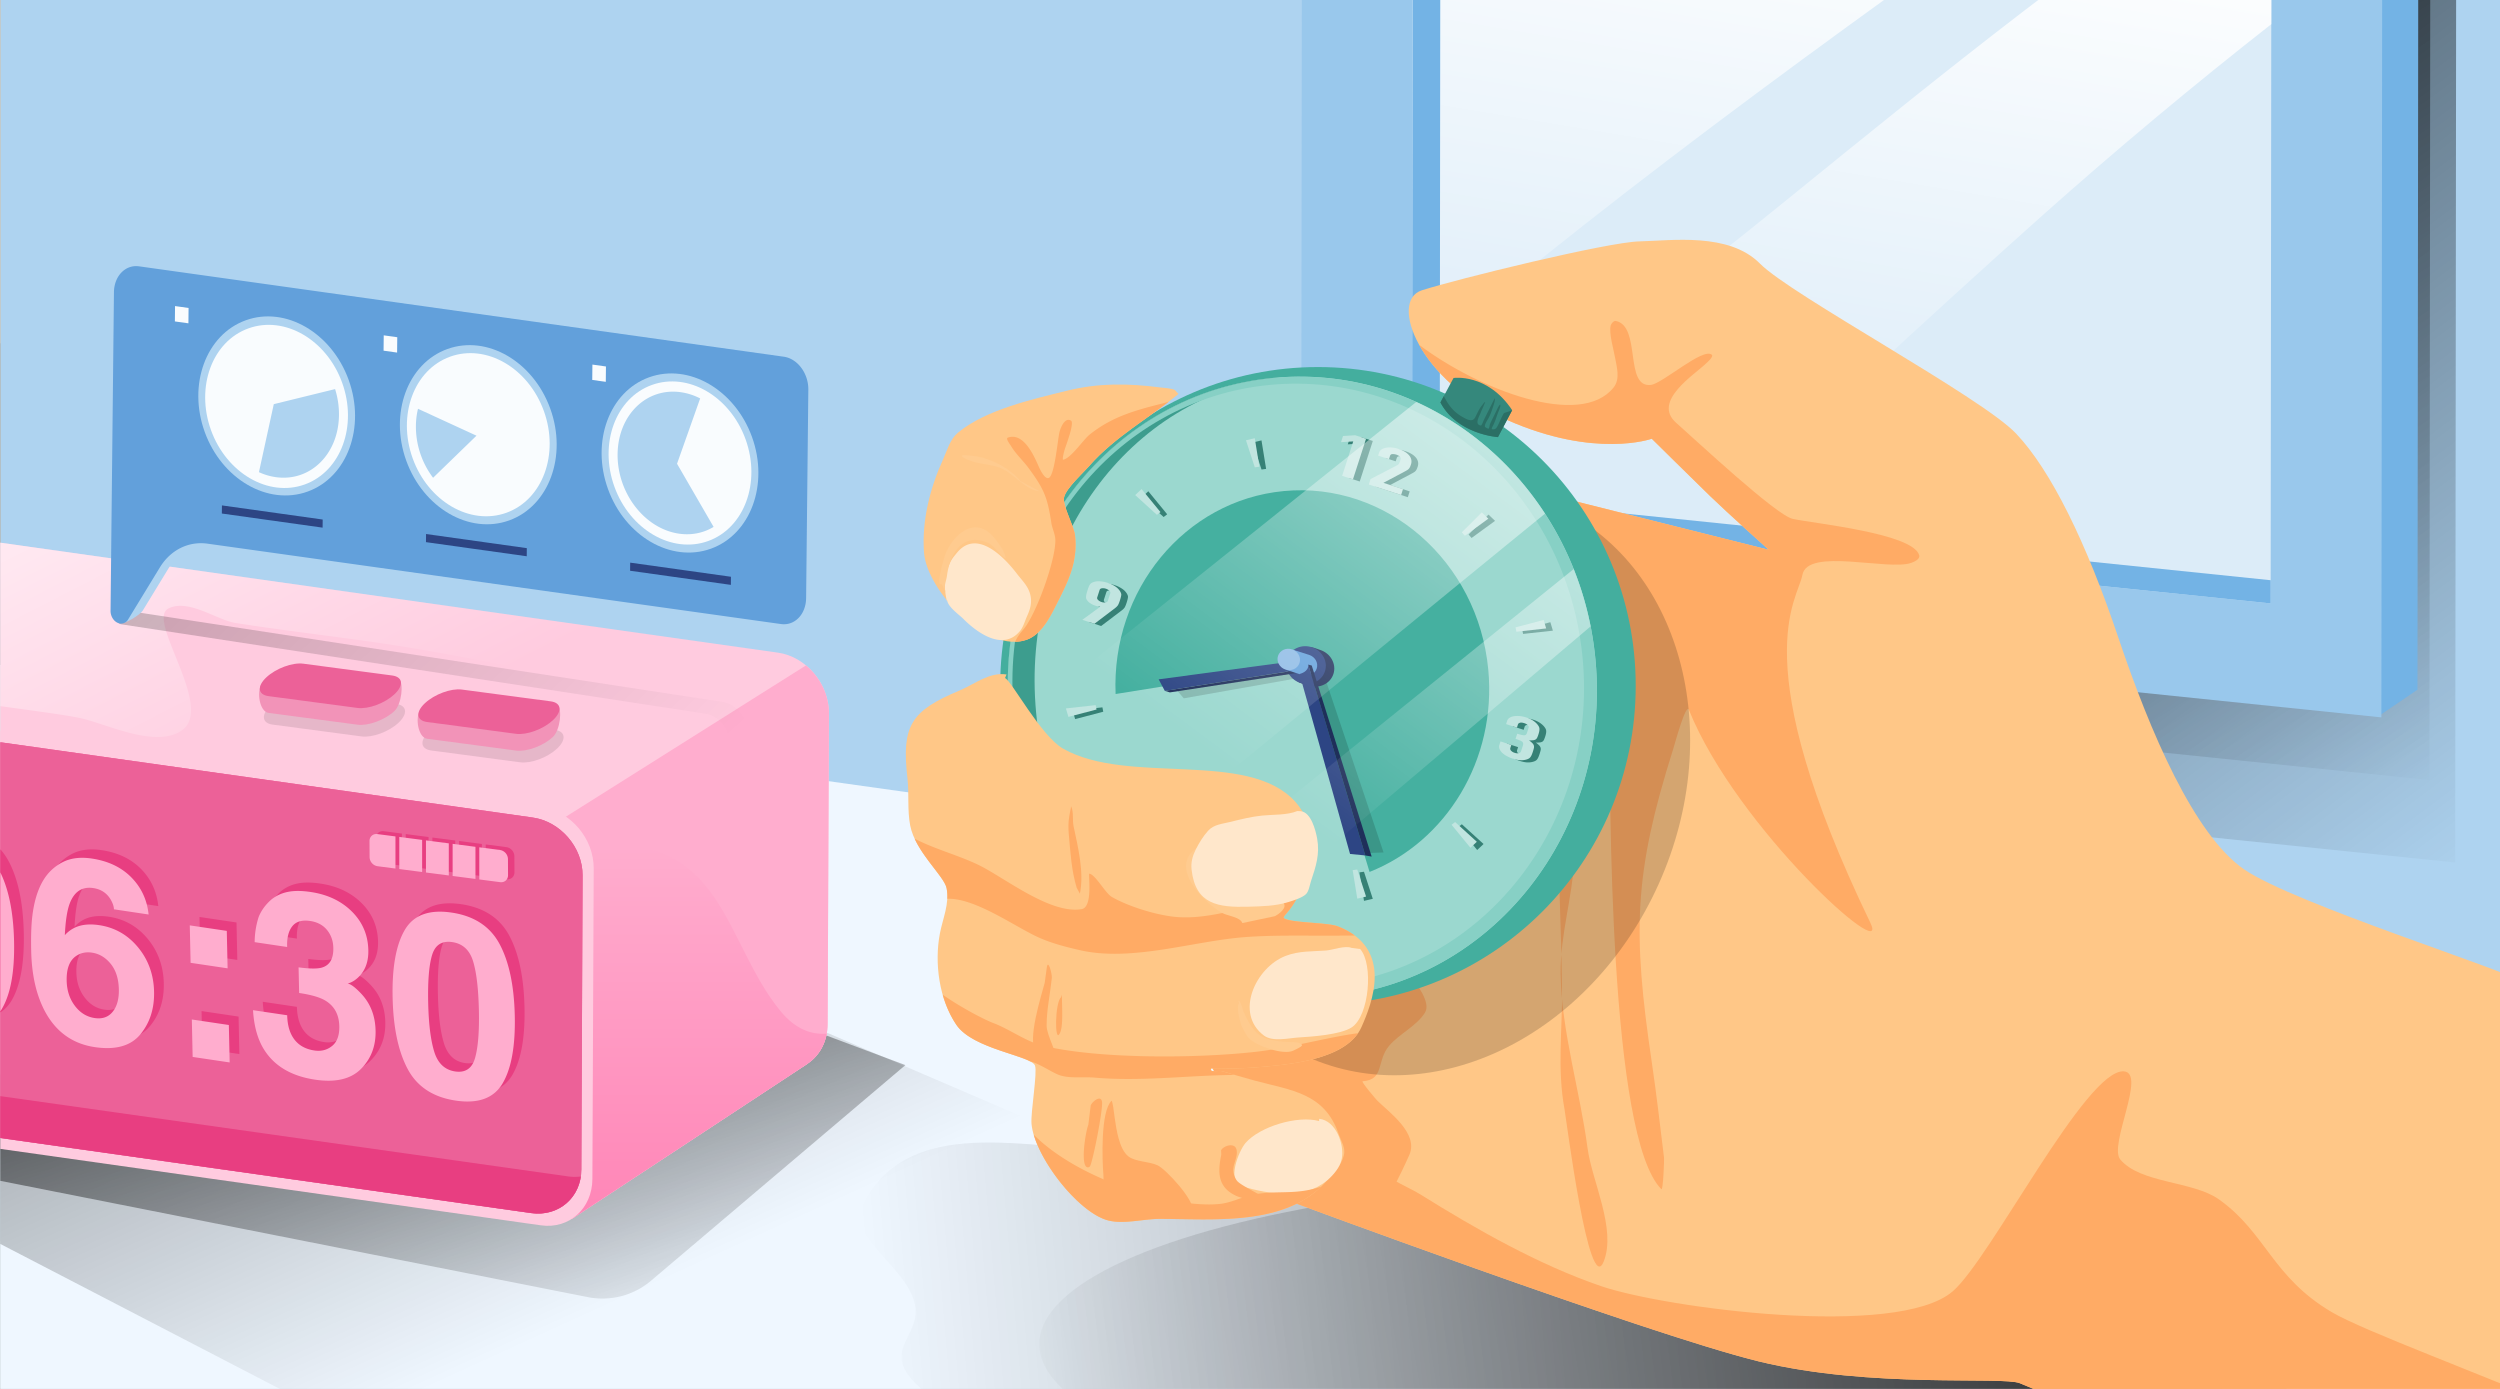 <svg id="Layer_1" data-name="Layer 1" xmlns="http://www.w3.org/2000/svg" xmlns:xlink="http://www.w3.org/1999/xlink" viewBox="0 0 4500 2500"><rect x="0" y="0" width="4500" height="2500" fill="#333333" stroke="none"/><defs><style>.cls-1{fill:none;}.cls-2,.cls-3{fill:#ffc787;}.cls-10,.cls-11,.cls-12,.cls-13,.cls-14,.cls-15,.cls-16,.cls-19,.cls-20,.cls-21,.cls-22,.cls-23,.cls-25,.cls-26,.cls-27,.cls-28,.cls-29,.cls-3,.cls-30,.cls-31,.cls-32,.cls-33,.cls-36,.cls-37,.cls-39,.cls-42,.cls-43,.cls-46,.cls-47,.cls-48,.cls-49,.cls-50,.cls-6,.cls-7,.cls-9{fill-rule:evenodd;}.cls-22,.cls-4{fill:#aed3f0;}.cls-5{clip-path:url(#clip-path);}.cls-6{fill:#eff7ff;}.cls-7{fill:url(#linear-gradient);}.cls-8{fill:url(#linear-gradient-2);}.cls-9{fill:url(#linear-gradient-3);}.cls-10{fill:url(#linear-gradient-4);}.cls-11{fill:#ffcbdf;}.cls-12{fill:url(#linear-gradient-5);}.cls-13,.cls-18{fill:#ffadce;}.cls-14{fill:url(#linear-gradient-6);}.cls-15{fill:#ec6198;}.cls-16,.cls-17{fill:#e83e81;}.cls-19{fill-opacity:0.1;}.cls-20{fill:#f293b8;}.cls-21{fill:url(#linear-gradient-7);}.cls-23{fill:#62a0db;}.cls-24,.cls-25{fill:#f9fcfe;}.cls-26,.cls-44{fill:#2d4584;}.cls-27{fill:url(#linear-gradient-8);}.cls-28{fill:url(#linear-gradient-9);}.cls-29{fill:#73b3e5;}.cls-30{fill:#99c8ec;}.cls-31{fill:#dcecf8;}.cls-32{fill:url(#linear-gradient-10);}.cls-33{fill:#ffab65;}.cls-34{fill-opacity:0.17;}.cls-35{fill:#44ae9e;}.cls-36{fill:#35887c;}.cls-37{fill:#2b6f65;}.cls-38{fill:#9bd8cf;}.cls-39{fill:#45b0a0;}.cls-40{fill:#368176;}.cls-41{fill:#c1e5e0;}.cls-42{fill-opacity:0.15;}.cls-43{fill:#1f2f5a;}.cls-45{fill:#8ebbe5;}.cls-46{fill:#3d9d8e;}.cls-47{fill:#87d0c5;}.cls-48{fill:url(#linear-gradient-11);}.cls-49{fill:#ffe7cb;}.cls-50{fill:#ffcb8f;}</style><clipPath id="clip-path"><rect class="cls-1" x="0.58" width="4499.42" height="2500"/></clipPath><linearGradient id="linear-gradient" x1="1289.68" y1="1790.19" x2="1290.86" y2="1790.19" gradientTransform="matrix(3470.62, -306.46, -306.46, -3470.62, -3925821.92, 6610788.67)" gradientUnits="userSpaceOnUse"><stop offset="0" stop-opacity="0"/><stop offset="1"/></linearGradient><linearGradient id="linear-gradient-2" x1="1289.67" y1="1790.22" x2="1290.85" y2="1790.27" gradientTransform="matrix(3218.61, -235.49, -284.21, -2666.9, -3640289.72, 5080599.95)" xlink:href="#linear-gradient"/><linearGradient id="linear-gradient-3" x1="1290.44" y1="1790.38" x2="1291.62" y2="1790.38" gradientTransform="matrix(-990.04, -2121.43, -2121.43, 990.04, 5077184.69, 967269.02)" xlink:href="#linear-gradient"/><linearGradient id="linear-gradient-4" x1="1290.65" y1="1791.06" x2="1291.83" y2="1791.06" gradientTransform="matrix(-314.38, -1241.16, -1241.16, 314.38, 2629652.41, 1041335.83)" xlink:href="#linear-gradient"/><linearGradient id="linear-gradient-5" x1="1291.35" y1="1790.88" x2="1292.53" y2="1790.88" gradientTransform="matrix(-418.57, -812.91, -812.91, 418.57, 1996990.62, 301498.27)" gradientUnits="userSpaceOnUse"><stop offset="0" stop-color="#fff" stop-opacity="0"/><stop offset="1" stop-color="#fff"/></linearGradient><linearGradient id="linear-gradient-6" x1="1289.49" y1="1788.98" x2="1290.67" y2="1788.98" gradientTransform="matrix(-1.88, 1342.34, 1342.34, 1.88, -2397838.66, -1732769.12)" gradientUnits="userSpaceOnUse"><stop offset="0" stop-color="#ffadce"/><stop offset="0.44" stop-color="#ff84b6"/><stop offset="1" stop-color="#ff247c"/></linearGradient><linearGradient id="linear-gradient-7" x1="1290.9" y1="1790.34" x2="1292.09" y2="1790.34" gradientTransform="matrix(-1029.91, -1086.2, -1086.2, 1029.92, 3275264.51, -440190.43)" gradientUnits="userSpaceOnUse"><stop offset="0" stop-opacity="0"/><stop offset="0.54" stop-opacity="0.22"/><stop offset="1"/></linearGradient><linearGradient id="linear-gradient-8" x1="1290.38" y1="1790.07" x2="1291.56" y2="1790.07" gradientTransform="matrix(-1551.69, -2072.78, -2072.78, 1551.68, 5716988.03, -101270.23)" xlink:href="#linear-gradient"/><linearGradient id="linear-gradient-9" x1="1290.41" y1="1790.09" x2="1291.59" y2="1790.02" gradientTransform="matrix(-1514.61, -1916.23, -2022.99, 1415.9, 5579998.64, -60298.29)" xlink:href="#linear-gradient"/><linearGradient id="linear-gradient-10" x1="1290.69" y1="1791.11" x2="1291.87" y2="1791.11" gradientTransform="matrix(153.74, -910.13, -910.13, -153.74, 1434877.55, 1450892.2)" xlink:href="#linear-gradient-5"/><linearGradient id="linear-gradient-11" x1="1289.95" y1="1791" x2="1291.14" y2="1791" gradientTransform="matrix(758.54, -1029.14, -1029.14, -758.54, 866905.16, 2687475.73)" xlink:href="#linear-gradient-5"/></defs><g id="c99"><g id="c31"><rect class="cls-2" x="0.58" width="4499.42" height="2500"/><path class="cls-3" d="M.59,2233.68C159.33,2296,296.36,2398.79,430.33,2500H.59ZM1821.45,2500c55.32-37.41,109.82-74.77,163.86-109.67,69.64-45,150.59-66.52,223.42-104.87,123.76-65.16,222.89-143.43,365.52-168.2,496.81-86.28,1388,297.38,1925.75,86.66V2500ZM2718.81,0c-233.74,84.61-460.49,198.41-669.3,284.71C1724.49,419,1355.17,540.4,1008.57,601c-336,58.71-673.75,65.78-1008,16.84V0ZM4500,586.8a936.37,936.37,0,0,1-150.06-71.14C4115.26,377,3988.15,138.08,3758.38,0H4500Z"/><rect class="cls-4" x="0.58" width="4499.42" height="2500"/><g class="cls-5"><path class="cls-6" d="M-46.72,1190.22l4995.3,701.15L4945,2601-95.34,2580Z"/><path class="cls-7" d="M1997.58,2068.83c-134.72,1.06-339-58.31-429.78,74.62-10,14.71-25.92,41.44-18.44,60.67,19.14,49.28,87.34,91.11,97.69,144.86,11.68,60.57-71.84,83.51,17.41,155.87,37.46,30.37,96.51,42.12,140.69,58.31,255.56,93.61,513,139.07,782.58,167.87,386.57,41.33,796.41,20.37,1171.88-84,323.51-89.92,339.9-285.56,31.26-419-80.07-34.64-164.6-62.35-247-91-124.56-43.3-255.75-60.22-386.23-74.82-260.89-29.2-526.92-29-782.94-92.63"/><ellipse class="cls-8" cx="3013.84" cy="2419.39" rx="1143.1" ry="300.19"/><path class="cls-9" d="M-170.59,2150.31l1447.81,751L3097.6,2550.6l-1618-695.53L-169,1943.3Z"/><path class="cls-10" d="M-69.39,2111.69l1127.51,223.13a135.16,135.16,0,0,0,113.68-29.52l457.86-388.09-188.55-70.68L10.6,1958Z"/><path class="cls-11" d="M-221.44,972.34c16.65-14.3,39.18-21.37,63.93-17.86l1557.87,220.3c50.87,7.19,92,56.28,91.75,109.57l-2.36,558.91c-.14,30.69-14,56.12-35.36,70.77v.19L1028.88,2194.3,288.47,1770l-449.18-63.53c-50.86-7.18-92-56.29-91.75-109.55l.59-136.6L-631.09,1243l409.63-270.65Z"/><path class="cls-12" d="M-241.82,985.78l20.35-13.45,0,0C-204.8,958-182.27,951-157.52,954.48l1557.89,220.3c50.86,7.2,92,56.29,91.75,109.57l-.12,26.81c-275.72-38.69-545.84-116-821.7-155.64-82.12-11.8-165.16-21.36-246.86-34.26C390.34,1116,338.88,1077,303,1095.35c-40.05,20.45,80.76,174.17,26.68,217.53-45.83,36.72-138.78-10.53-185.18-20.32-75.13-15.87-358-42.27-461.82-84C-312.52,1126.1-284.8,1051.46-241.82,985.78Zm-75.51,222.81c-14.27-5.74-25.16-11.76-31.66-18.08l31.42,65.31A447.42,447.42,0,0,1-317.33,1208.59Z"/><path class="cls-13" d="M1450.81,1197.73c25,20.8,41.44,52.86,41.3,86.62l-2.36,558.91c-.14,30.69-14,56.12-35.36,70.77v.19L1028.88,2194.3,795.69,2060.66C843.78,1840,920,1532.15,920,1532.15Z"/><path class="cls-14" d="M830.24,2080.47c-22.59-213.77,72.07-537.89,236.37-556.24,236.32-26.38,235.9,171.55,338.56,296.06,26,31.53,54.46,42.54,83,40.3-4.22,22.88-16.53,41.65-33.77,53.45v.18L1028.88,2194.3Z"/><path class="cls-11" d="M1068.67,1563.2c.23-53.27-40.89-102.36-91.75-109.55L-581,1233.34c-50.86-7.2-92.34,30.21-92.57,83.48l-2.37,558.93c-.23,53.27,40.89,102.36,91.75,109.55L973.73,2205.61c50.86,7.2,92.34-30.21,92.57-83.48Z"/><path class="cls-15" d="M1048.69,1575.69c.22-50.44-40-97.1-89.76-104.13l-1523.84-215.5c-49.75-7-90.32,28.2-90.53,78.64l-2.25,529.18c-.21,50.44,40,97.09,89.76,104.13L955.91,2183.5c49.76,7,90.33-28.19,90.54-78.63Z"/><path class="cls-15" d="M1048.69,1575.69c.22-50.44-40-97.1-89.76-104.13l-1523.84-215.5c-49.75-7-90.32,28.2-90.53,78.64l-2.25,529.18c-.21,50.44,40,97.09,89.76,104.13L955.91,2183.5c49.76,7,90.33-28.19,90.54-78.63Z"/><path class="cls-16" d="M874.31,1520v57.82l37.63,4.9c7.82,1,14.14-4.65,14.09-12.64l-.15-28.92a16.94,16.94,0,0,0-14.25-16.31Zm-6.92-.9V1577l-41.1-5.33V1513.8Zm-48-6.24v57.83l-41.1-5.34v-57.82Zm-48-6.23v57.82l-41.09-5.33v-57.82Zm-48,51.59v-57.83l-32.63-4.23c-7.82-1-14.13,4.64-14.09,12.63l.16,28.93a16.92,16.92,0,0,0,14.25,16.3Z"/><path class="cls-13" d="M862.74,1525.17V1583l37.64,4.9c7.82,1,14.13-4.65,14.09-12.64l-.16-28.92A16.92,16.92,0,0,0,900.06,1530Zm-6.91-.9v57.82l-41.1-5.33v-57.83Zm-48-6.24v57.82l-41.1-5.33V1512.7Zm-48-6.23v57.82l-41.1-5.33v-57.83Zm-48,51.58v-57.82l-32.62-4.23c-7.82-1-14.13,4.64-14.09,12.62l.16,28.94a16.92,16.92,0,0,0,14.25,16.3Z"/><path class="cls-17" d="M944.1,1813.33q1.77,81.23-21.8,121.44T837.83,1966q-60.9-9.08-86.37-56.6t-27.24-128.74Q722.45,1699.42,746,1659t84.46-31.4q60.91,9.06,86.39,56.82T944.1,1813.33Zm-409.65-1q.43,19.67,6.87,33.48,11.94,25.45,42.07,29.93,18.47,2.76,31.93-8.2t12.93-35.39q-.71-32.36-26.45-47-14.64-8.28-45.87-12.92l-1-46.14q30.55,4.1,42.52.24,20.68-6.4,20.06-35.35-.4-18.78-11.33-32.12t-30.27-16.23q-22.21-3.32-32.34,9.61t-9.16,37.2l-58.49-8.71a152.28,152.28,0,0,1,7.13-45.15q7.27-18.09,23.41-31.93a67.93,67.93,0,0,1,28.86-13.28q16.8-3.6,41.43.08,45.74,6.79,74.3,35.29t29.45,69.44q.63,28.93-15.65,46.37-10.27,10.86-21.62,13.69,8.58,1.26,25,18.82,24.46,26.42,25.32,66,.91,41.63-26.44,69t-82.32,19.21q-67.72-10.07-95.1-59.47-14.37-26.26-16.76-65.63Zm302.24,101.12q27.93,4.15,36-24.52t6.8-85.23q-1.29-59.27-10.59-89.06t-37.23-34q-27.93-4.15-36.32,23t-7.11,86.42q1.23,56.56,10.9,87.87T836.69,1913.47Zm-473.9-93.54,66.62,9.92,1.47,67.42-66.63-9.92Zm-140.2-198.3q-.17-7.92-6.31-18.3-10.46-16.89-30.9-19.94-30.57-4.53-42.77,28.82-6.62,18.4-8.43,56a55.73,55.73,0,0,1,26.6-16.79q15.24-4.26,35-1.31,42.45,6.3,70.24,40t28.8,79.82q1,45.91-24.84,77t-81.91,22.75q-60.25-9-90-65-23.08-43.8-24.48-107.81-.82-37.56,1.75-60.62,4.59-41,19.81-66.5a86.3,86.3,0,0,1,34.9-32.91q21.78-11.17,52.57-6.6,44.42,6.62,71.31,34t31,66.74ZM42.81,1679.19q1.77,81.21-21.8,121.45t-84.46,31.17q-60.92-9.06-86.38-56.6t-27.24-128.74q-1.77-81.21,21.79-121.66t84.47-31.4q60.9,9.08,86.38,56.83T42.81,1679.19Zm145,138.16q20.88,3.11,32.52-11.29t11.07-40.17q-.63-28.73-14.59-46t-33.76-20.24q-16.05-2.38-28.14,5.73-18.15,12-17.44,44.75.57,26.48,14.79,45.27T187.84,1817.35Zm-252.44-38q27.93,4.15,36-24.52t6.81-85.23q-1.29-59.26-10.6-89.06t-37.23-34q-27.91-4.14-36.32,23t-7.1,86.43q1.23,56.54,10.89,87.86T-64.6,1779.33Zm423.7-128.81,66.63,9.91,1.46,67.41-66.62-9.92Z"/><path class="cls-18" d="M926.6,1828.46q1.77,81.22-21.8,121.44t-84.47,31.18q-60.9-9.07-86.37-56.6t-27.24-128.74q-1.77-81.2,21.79-121.66t84.47-31.4q60.9,9.06,86.38,56.82T926.6,1828.46Zm-409.65-1q.43,19.66,6.87,33.48,11.94,25.45,42.07,29.93,18.48,2.76,31.93-8.2t12.93-35.39q-.71-32.35-26.45-47-14.64-8.28-45.86-12.93l-1-46.13q30.55,4.1,42.53.24,20.67-6.4,20-35.35-.4-18.78-11.33-32.12t-30.27-16.23q-22.2-3.32-32.34,9.61t-9.16,37.2l-58.49-8.71a152.28,152.28,0,0,1,7.13-45.15q7.27-18.09,23.41-31.93a68.18,68.18,0,0,1,28.86-13.29q16.8-3.59,41.43.09,45.74,6.8,74.3,35.29T663,1710.33q.63,28.93-15.65,46.37-10.27,10.86-21.62,13.69,8.58,1.26,25,18.82,24.46,26.4,25.32,66,.91,41.63-26.44,69t-82.32,19.21q-67.72-10.07-95.09-59.47-14.39-26.26-16.77-65.63ZM819.19,1928.6q27.93,4.15,36-24.53t6.81-85.22q-1.29-59.26-10.6-89.06t-37.23-34q-27.92-4.15-36.32,23t-7.1,86.42q1.23,56.57,10.89,87.87T819.19,1928.6Zm-473.9-93.54,66.62,9.92,1.47,67.42-66.62-9.93Zm-140.2-198.3q-.17-7.93-6.31-18.3-10.46-16.89-30.9-19.94-30.57-4.53-42.77,28.82-6.61,18.4-8.42,56a55.66,55.66,0,0,1,26.59-16.79q15.24-4.26,35-1.31,42.44,6.3,70.23,40t28.81,79.82q1,45.92-24.85,77t-81.91,22.75q-60.25-9-90-65Q57.56,1776,56.16,1712q-.81-37.56,1.75-60.62,4.59-41,19.81-66.5a86.3,86.3,0,0,1,34.9-32.91q21.8-11.17,52.57-6.6,44.42,6.62,71.31,34t31,66.73ZM25.31,1694.32q1.77,81.21-21.79,121.44t-84.47,31.18q-60.92-9.07-86.38-56.6t-27.24-128.75q-1.77-81.19,21.79-121.65t84.47-31.4q60.9,9.06,86.38,56.83T25.31,1694.32Zm145,138.16q20.88,3.11,32.52-11.29T213.93,1781q-.63-28.73-14.59-46t-33.75-20.24q-16.05-2.38-28.15,5.73-18.15,12-17.44,44.75.57,26.48,14.79,45.27T170.34,1832.48Zm-252.43-38q27.92,4.15,36-24.52t6.81-85.23q-1.29-59.26-10.6-89.06t-37.23-34q-27.91-4.14-36.32,23t-7.1,86.43q1.23,56.53,10.89,87.86T-82.09,1794.46Zm423.7-128.81,66.62,9.91L409.7,1743l-66.63-9.92Z"/><path class="cls-16" d="M1045.49,2117.67a86.68,86.68,0,0,1-23.4-.2L-501.75,1902c-49.76-7-90-53.69-89.76-104.13l2.25-529.17a89.34,89.34,0,0,1,1-12.8c-38.47,5-67,36.6-67.14,78.84l-2.23,529.17c-.22,50.46,40,97.1,89.75,104.15L955.92,2183.51C1001.35,2189.93,1039.1,2161.12,1045.49,2117.67Z"/><path class="cls-19" d="M1002.63,1347.59c17.23-16.12,15.41-31.31-4-33.9l-159.92-21.23c-19.48-2.58-49.28,8.42-66.5,24.53s-15.43,31.32,4.05,33.9l159.92,21.23C955.59,1374.71,985.39,1363.72,1002.63,1347.59Z"/><path class="cls-20" d="M995.27,1326.48c13.18-12.34,17-50.56,8.53-56.57-2.62-1.84-8,23.27-12.59,22.67L831.3,1271.35c-19.48-2.59-49.28,8.41-66.51,24.53-2.72,2.55-6.64-20.19-8.43-17.73-9.45,13.08-3.92,49.45,12.49,51.63L928.76,1351C948.23,1353.59,978,1342.61,995.27,1326.48Z"/><path class="cls-15" d="M995.3,1296.33c17.23-16.11,15.41-31.31-4-33.89l-159.92-21.23c-19.48-2.59-49.28,8.41-66.5,24.53s-15.43,31.31,4,33.9l159.92,21.23C948.26,1323.45,978.06,1312.47,995.3,1296.33Z"/><path class="cls-19" d="M717.27,1301c17.23-16.12,15.41-31.32-4-33.9L553.3,1245.9c-19.48-2.59-49.28,8.41-66.5,24.53s-15.43,31.31,4.05,33.9l159.92,21.23C670.23,1328.14,700,1317.16,717.27,1301Z"/><path class="cls-20" d="M709.91,1279.91c13.18-12.34,17-50.55,8.53-56.56-2.62-1.84-8,23.27-12.59,22.66l-159.91-21.23c-19.48-2.58-49.28,8.42-66.51,24.53-2.72,2.55-6.65-20.18-8.43-17.72-9.45,13.08-3.92,49.45,12.49,51.62l159.91,21.23C662.87,1307,692.66,1296,709.91,1279.91Z"/><path class="cls-15" d="M709.94,1249.77c17.23-16.12,15.41-31.31-4.05-33.9L546,1194.64c-19.48-2.58-49.28,8.42-66.5,24.53s-15.43,31.32,4,33.9l159.92,21.23C662.9,1276.89,692.7,1265.9,709.94,1249.77Z"/><path class="cls-21" d="M1339.51,1472.79c6.58-6.17,11.42-16.57,11.21-29,0,0-2.71-72.7-4.63-124-1.1-29.81-20.2-52.45-47.81-56.68L241.79,1101.33c-6.27-.93-16.71,3.33-23.29,9.51s-6.82,12-.55,12.87l1050.59,160.76c25.53,3.92,43.19,24.86,44.21,52.44,2,53.59,5,135,5,135C1320.08,1479.91,1332.93,1479,1339.51,1472.79Z"/><path class="cls-22" d="M1481.32,685.5c.31-29.24-19.47-55.78-44.13-59.24L276.66,463.58c-11.7-1.64-49.22,19.32-57.28,26.94-8.94,8.45,12.19,4.39,12,19.78l-4,375.24-2.09,198.1c-.09,9-16.34,34-9.07,37.64s36.36-15,40.6-22c17.75-29.07,39.64-65,57.16-93.66,19.25-31.54,51.6-47.65,86.07-42.82l1032,144.66c6.9,1-11.51,14.84-5.65,12.36,15.14-6.43,50.68-38,50.9-59.08Z"/><path class="cls-23" d="M1455,701.33c.31-29.24-19.47-55.79-44.13-59.25L250.35,479.4c-24.66-3.45-44.94,17.48-45.25,46.72l-4,375.24-2.09,198.11c-.09,9,4.83,17.7,12.1,21.32a14.5,14.5,0,0,0,19.44-5.69l57.15-93.65c19.25-31.55,51.61-47.66,86.07-42.83l1032,144.66c24.67,3.46,44.94-17.47,45.25-46.71Z"/><ellipse class="cls-4" cx="497.87" cy="731.52" rx="137.82" ry="163.98" transform="matrix(0.94, -0.34, 0.34, 0.94, -218.67, 212.32)"/><ellipse class="cls-24" cx="497.87" cy="731.52" rx="125.52" ry="149.34" transform="translate(-218.67 212.31) rotate(-19.83)"/><path class="cls-22" d="M603.16,700.36a150.86,150.86,0,0,1,7,46.9c-.74,70.3-51.68,120.3-113.66,111.62a108.77,108.77,0,0,1-30.41-9l26.72-122.41Z"/><ellipse class="cls-4" cx="860.94" cy="782.42" rx="137.82" ry="163.98" transform="translate(-214.4 338.52) rotate(-19.83)"/><ellipse class="cls-24" cx="860.94" cy="782.41" rx="125.52" ry="149.34" transform="translate(-214.4 338.52) rotate(-19.83)"/><path class="cls-22" d="M857.68,784.23,779.55,860a153.12,153.12,0,0,1-30.92-93.31,137.27,137.27,0,0,1,3.76-30.88Z"/><ellipse class="cls-4" cx="1224.02" cy="833.31" rx="137.82" ry="163.98" transform="translate(-210.13 464.73) rotate(-19.83)"/><ellipse class="cls-24" cx="1224.01" cy="833.31" rx="125.52" ry="149.34" transform="translate(-210.13 464.73) rotate(-19.83)"/><path class="cls-22" d="M1284.49,948.43c-17.83,10.72-39.08,15.42-61.81,12.24-62-8.7-111.72-72.81-111-143.11s51.67-120.3,113.66-111.61a109.53,109.53,0,0,1,34.94,11.22l-41.62,117.56Z"/><polygon class="cls-25" points="315.07 550.94 339.44 554.35 339.15 581.98 314.78 578.57 315.07 550.94"/><polygon class="cls-25" points="690.71 603.59 715.08 607.01 714.78 634.64 690.42 631.22 690.71 603.59"/><polygon class="cls-25" points="1066.34 656.25 1090.71 659.66 1090.42 687.29 1066.05 683.88 1066.34 656.25"/><polygon class="cls-26" points="399.47 909.74 580.84 935.16 580.68 949.77 399.31 924.35 399.47 909.74"/><polygon class="cls-26" points="766.9 961.24 948.27 986.67 948.12 1001.28 766.75 975.86 766.9 961.24"/><polygon class="cls-26" points="1134.34 1012.75 1315.7 1038.17 1315.55 1052.78 1134.18 1027.36 1134.34 1012.75"/><polygon class="cls-27" points="4421.3 -246.4 2476.9 -447.15 2474.94 1351.77 4419.35 1552.51 4421.3 -246.4"/><polygon class="cls-28" points="4374.7 -251.2 2476.9 -447.14 2475.11 1208.16 4372.9 1404.09 4374.7 -251.2"/><path class="cls-29" d="M2409-758.22l1944.4,200.75-1.95,1798.92-71.21,48.42L2407,1040.7Z"/><polygon class="cls-30" points="4288.43 -507.6 2344.03 -708.35 2342.07 1090.57 4286.48 1291.31 4288.43 -507.6"/><polygon class="cls-31" points="4088.72 -343.62 2543.33 -503.17 2541.77 926.6 4087.17 1086.15 4088.72 -343.62"/><path class="cls-32" d="M4088.69-296.65l-.37,340.17q-210.08,164.67-409.76,342.27C3463,578.32,3249.79,776.1,3041.41,978.16l-499.62-51.57,0-18.48c59.25-50.83,104.42-90.21,116.4-100.26C2840.86,654.51,3030.78,510.4,3215.86,360,3497.85,130.92,3782.53-100,4088.69-296.65ZM2982.17-457.87l916.89,94.66Q3854.29-331,3809.51-299c-434.1,308.78-863,611.86-1267.43,956.62l.88-803.84C2686.28-254.2,2833-357.63,2982.17-457.87Z"/><path class="cls-29" d="M2593-498l-1.5,1388L4087.2,1044.4l0,41.77L2541.75,926.6l1.58-1429.76Z"/><path class="cls-3" d="M4534.51,1765.55c-16.9-17.09-404.94-138.84-494.82-200.47s-169.43-247-227-418.28S3691.36,846.29,3629,780.46s-404.92-249.2-461-305.92-159.32-41.31-216.89-40.06-329.32,68-391.8,88.07c-59.68,19.17-5.24,163.21,153.58,233.42s260.3,33.76,260.3,33.76,73.59,72.71,105.18,103.38,105.41,96.53,105.41,96.53l-553-138.78L2178.15,1262.6,2121.94,1801l175.6,352.13s665.87,247.84,867.94,297.31,439.72,26.6,470.27,39.36,629.13,262.78,629.13,262.78l390.83-11.51S4551.4,1782.63,4534.51,1765.55Z"/><path class="cls-33" d="M2441.79,2206.16,2470,2085.37c13.09,33.12,59.26,47.47,87,64.76,100.16,62.49,212.91,126.69,325.17,165,113.63,38.84,532.34,95.27,632.61,9.38,68-58.27,240-400.84,308.16-396.09,41.28,2.86-27.81,133.09-6.5,158.58,36.37,43.47,131,38.56,177.83,72,84.57,60.3,95.33,139.07,202.31,202.5,58.56,34.72,272.88,112.6,437.5,184.26,12.87,114.79,21.62,195.29,21.62,195.29l-390.81,11.51-629.13-262.78c-30.56-12.76-268.19,10.12-470.26-39.36C3022.87,2415.52,2649.29,2281.83,2441.79,2206.16Z"/><path class="cls-33" d="M2554.56,620.79c107.06,80.43,290.61,151.36,350,76.56,12.27-15.46,5.49-36.87,2.54-53.75-2.5-14.35-11.42-44-7.81-58,.74-2.86,5.51-8.67,9.06-7.95,46.43,9.5,14.78,120.64,63.14,115.22,20.9-2.35,94-68,109.76-54.35,4,3.45-9.35,14.74-9.79,15.18-20.9,20.54-98.39,68.57-54.43,107.3C3053.42,793.11,3197,927.49,3227,934c39,8.41,217.54,26.1,227.64,65.72,1.79,7.06-9.85,11.81-14.41,13.44-41.53,14.76-187-28.23-195.95,21.81-8.06,45-106.23,152.2,122.36,626,38.32,79.41-240.17-169.56-326.57-383.12-5.36-13.25-25,59.93-28.53,71.21-70.94,224.27-72.95,329-38.13,564.3,8.36,56.53,14.89,113.94,21.88,170.75.42,3.46-1.68,59.56-4.79,56.45-93.9-93.57-93.19-700.11-93.11-866.08,0-14.83,12.49-57.55-2.28-69.89-72.05-60.25-200.89,255.64-230.13,297-1.88,2.69-25.13,39.2-31.55,34.9-5.66-3.79-4.47-19.83-4.67-25.24-3.66-96.1,58.74-185.08,49.07-283.62-2.28-23.09-27.67-41.2-49.72-29.42-46.56,24.9-72,98.55-88.55,145.35-21.78,61.49-74.56,136.15-64.6,206.24,5.78,40.65,68.79,87.75,68.33,97.16-.8,16.47-47.29,12.94-57.57,13-6.39,0-20.76-6.22-19.2,0,9,36.14,120.25,127.73,98.34,163-14.63,23.51-46,38-64.11,59.1-23.51,27.37-8.17,61.49-47.95,64.18-3.71.25,24.28,32.84,26.27,34.82,21,20.79,74.91,59,57.76,97.75-15.32,34.57-43,91.26-67.16,119.12-4.58,5.3-15.44,7.08-26.36,8.89-87.42-31.86-145.75-53.58-145.75-53.58L2121.94,1801l56.21-538.4,452.62-411.74,553,138.78S3110,923.78,3078.4,893.11s-105.18-103.38-105.18-103.38-101.46,36.44-260.3-33.76C2633.9,721,2580.71,667.82,2554.56,620.79Z"/><path class="cls-33" d="M2806.66,1442.16c-3.81,112.51,3.94,225.89,5,338.36.73,74.14-9,142.74,4.49,216.2,3.36,18.37,44.17,341.33,70.64,273.76,23-58.76-21.4-144.58-29.21-203.86-13.46-102.3-47.18-211.28-48.49-314.15-.87-68.32,21.11-136.74,24.66-204.85,1.66-32-11.71-82.73,3.46-112.81"/><ellipse class="cls-34" cx="2575.4" cy="1406.63" rx="543.21" ry="449.87" transform="translate(238.51 3181.53) rotate(-65.86)"/><ellipse class="cls-35" cx="2372.32" cy="1234.57" rx="571.96" ry="573.87"/><path class="cls-36" d="M2592.76,724.35l23.61-44s61-9,105.49,57.91l-25.52,48.53S2623.16,782.09,2592.76,724.35Z"/><path class="cls-37" d="M2706.24,745c1.77-3.05,5.28-2.05,15.62-6.73l-25.52,48.53s-73.18-4.69-103.58-62.43l6.06-11.29c1.11,2.09,2.31,4.11,3.39,6.09,7.36,13.3,16.46,23.44,29.7,31,4.64,2.67,14.24,8.65,19.81,5.14,3.06-1.93,4.48-5.84,6.05-8.93,2.92-5.79,5.6-11.76,9.9-16.69,1.19-1.36,3.59-5.49,5.5-6,.47-.12-.24,1-.39,1.44-.29.91-.74,1.71-1.1,2.6-1.17,2.91-2.33,5.83-3.71,8.66-1,2-1.86,4.15-2.63,6.28-2.35,6.4-12.22,21.53.32,23.3,1.31.18,4.31-7.83,4.69-8.63,4.14-8.92,8.76-17.58,13.06-26.42,1.53-3.14,3.11-6.25,4.66-9.36.54-1.08,1.26-2,1.84-3.06.32-.59,1.07-2.38,1.07-1.7,0,7.2-3.68,15.62-5.84,22.36a87.33,87.33,0,0,1-6.24,14.3c-2,3.77-6.82,10-6,14.69.14.8,5.7,4,6.55,3.4,1.41-1,1.85-6.73,2.6-8.35,3.87-8.5,8.18-16.79,12.13-25.26.51-1.09,4.42-9.65,6.1-9.5.78.07.07,3.83,0,4.16-1.2,4.69-3.45,8.84-5,13.36-2.12,6-4.07,12.27-6.76,18-1.12,2.41-3.14,5.19-3.37,7.93-.09,1,2.62.92,3.21.92,2.74,0,4.91-2,6.26-4.29C2699,761,2701.84,752.55,2706.24,745Z"/><ellipse class="cls-38" cx="2344.18" cy="1237.24" rx="529.98" ry="559.36" transform="translate(-100.1 211.84) rotate(-5.07)"/><path class="cls-39" d="M2008.08,1249.23c-7.8-186.78,124.34-348.4,302.83-365.32,184.75-17.52,349.67,126.57,368,321.59,15.31,162.5-76,309.4-213.72,364l-114-375.28Z"/><path class="cls-40" d="M2280.59,1545l-32.08,23.47.31.32a13,13,0,0,1,3.18.3,45.74,45.74,0,0,1,5.34,1.45,34.76,34.76,0,0,1,9.13,4.44,20.79,20.79,0,0,1,5.79,5.63,10.14,10.14,0,0,1,1.75,6.35,38.5,38.5,0,0,1-.93,4.85q-.72,2.88-2.12,7.19-1.15,3.58-2.09,5.84a27.1,27.1,0,0,1-1.81,3.66,10.58,10.58,0,0,1-2.33,2.31,20.09,20.09,0,0,1-3,1.64,27.43,27.43,0,0,1-11.91,1.9,54.66,54.66,0,0,1-15-2.84,52.53,52.53,0,0,1-13.72-6.56,29,29,0,0,1-8.46-8.47,15.18,15.18,0,0,1-1.62-3.13,7.61,7.61,0,0,1-.36-3.18,15.48,15.48,0,0,1,.49-4.1c.37-1.57.93-3.57,1.7-6s1.41-4.1,2-5.53a27.14,27.14,0,0,1,1.81-3.66,10.66,10.66,0,0,1,2.07-2.44c.77-.7,1.64-1.41,2.59-2.17l37.47-28.39Zm-26.77,40.38c.51-1.57,0-3.15-1.64-4.72a17.11,17.11,0,0,0-13.39-4.35c-2.21.33-3.58,1.29-4.09,2.86l-4.37,13.54q-.76,2.35,1.64,4.73a17.14,17.14,0,0,0,13.38,4.35c2.23-.34,3.59-1.3,4.1-2.87Zm201.38,36.19,15.83-3.73-15.9-48.71-8.24,1.15Zm-420.44-144.83L2046.6,1488l35.87-35.86-5.43-6.25Zm624.18,53.3,11.46-10.84-39.09-35.54-6.36,4.94Zm-728.21-250.86,4.52,15.22,50.61-13.29-1.52-7.88Zm29.56-159.5,32.08-23.47-.31-.32a13,13,0,0,1-3.18-.3,45.22,45.22,0,0,1-5.34-1.45,35.07,35.07,0,0,1-9.13-4.44,20.93,20.93,0,0,1-5.79-5.63,9.44,9.44,0,0,1-1.39-2.89,9.23,9.23,0,0,1-.17-3.39,22.08,22.08,0,0,1,.74-4.92c.48-1.93,1.19-4.32,2.12-7.2q1.15-3.59,2.09-5.83a16.87,16.87,0,0,1,2-3.7,7.79,7.79,0,0,1,2.1-2.27,20.46,20.46,0,0,1,3-1.64,27.5,27.5,0,0,1,11.92-1.91,54.86,54.86,0,0,1,15,2.85,52.6,52.6,0,0,1,13.73,6.55,29.3,29.3,0,0,1,8.46,8.48,28.43,28.43,0,0,1,1.53,3.1,9.47,9.47,0,0,1,.67,3.17,30,30,0,0,1-.71,4.14q-.56,2.37-1.71,6c-.73,2.26-1.39,4.11-2,5.53a25.16,25.16,0,0,1-1.78,3.57,22.49,22.49,0,0,1-2.19,2.51,30.27,30.27,0,0,1-2.5,2.19l-37.47,28.4Zm782.8,205c5.87,1.91,10,2.85,12.51,2.83s4.15-1.41,5-4.15l3-9.44q.74-2.25-1.39-4.53a15.26,15.26,0,0,0-6.52-3.71c-3.44-1.11-6.07-1.33-7.92-.64s-2.93,1.57-3.28,2.67l-1.92,5.95-19.51-6.34,2-6a10.08,10.08,0,0,1,4.26-5.31,19.8,19.8,0,0,1,7.9-2.87,42.32,42.32,0,0,1,10.42-.24,53.52,53.52,0,0,1,11.86,2.5,46.08,46.08,0,0,1,12.74,6,35.85,35.85,0,0,1,6.83,6,31.79,31.79,0,0,1,2.56,3.56,11.32,11.32,0,0,1,1.43,3.75q.61,3.93-1.54,10.61a54.88,54.88,0,0,1-2.27,6.06,8.51,8.51,0,0,1-2.69,3.44,11.11,11.11,0,0,1-4.63,1.55,58.86,58.86,0,0,1-7.38.32,46.07,46.07,0,0,1,6.05,5.14,10.36,10.36,0,0,1,2.54,4.22,10,10,0,0,1-.07,4.8q-.61,2.58-1.88,6.47a56.57,56.57,0,0,1-2.2,5.86,18.92,18.92,0,0,1-2.12,3.62,9.42,9.42,0,0,1-2.43,2.28,19.69,19.69,0,0,1-3.24,1.55,32.33,32.33,0,0,1-10.83,1.75c-4.15,0-9.3-.93-15.41-2.91a67.16,67.16,0,0,1-9.5-4,40.33,40.33,0,0,1-8.5-5.72,21.68,21.68,0,0,1-5.41-7.09,10.79,10.79,0,0,1-.43-8.18l1.92-6,19.5,6.34-1.75,5.43a4.93,4.93,0,0,0,1.26,4.89,14,14,0,0,0,6.47,3.86,13.85,13.85,0,0,0,7.49.68,5,5,0,0,0,4-3.42l3.38-10.46c.93-2.87.51-5.09-1.24-6.64a13.87,13.87,0,0,0-4.36-2.55c-1.92-.78-4.49-1.68-7.67-2.72Zm-756-245.35c-.51,1.57,0,3.15,1.65,4.72a15.27,15.27,0,0,0,6.22,3.61,15.47,15.47,0,0,0,7.16.74q3.33-.49,4.09-2.86l4.37-13.54q.77-2.36-1.64-4.73a17.17,17.17,0,0,0-13.38-4.35q-3.33.51-4.1,2.87Zm808.09,55.85-4.53-15.23L2740,1133.18l1.53,7.88ZM2066.93,884.25l-11.45,10.84,39.08,35.54,6.37-4.93Zm624.18,53.31-11.83-11.32L2643.4,962.1l5.43,6.25ZM2270.68,792.72l-15.84,3.73,15.91,48.71L2279,844ZM2428,860.46l20-62-22,1.36,3.58-11.08,22-1.36,19.49,6.34-23.58,73Zm48,15.59,3.18-9.85L2525.79,842q3.54-1.8,4.56-3.67a28.14,28.14,0,0,0,2-4.85c.29-.89.55-1.84.81-2.86a4.53,4.53,0,0,0-.2-2.95,7.6,7.6,0,0,0-2.26-2.83,20.51,20.51,0,0,0-12.69-3.51,4.42,4.42,0,0,0-3.85,3.06l-1.92,6L2492.72,824l1.86-5.74a10.18,10.18,0,0,1,4.29-5.41,21,21,0,0,1,7.93-3,37,37,0,0,1,10.28-.45A51.68,51.68,0,0,1,2529,811.9a53.16,53.16,0,0,1,12.61,5.75,30.33,30.33,0,0,1,7.78,7,17.52,17.52,0,0,1,3.18,7.5,16.32,16.32,0,0,1-.63,7.5,45.73,45.73,0,0,1-1.63,4.4,16,16,0,0,1-1.87,3.19,11.8,11.8,0,0,1-3,2.66q-1.86,1.22-4.92,2.82l-38.25,20.33,35.18,11.43L2534.06,895Z"/><path class="cls-41" d="M2268.49,1541l-32.08,23.47.31.32a13,13,0,0,1,3.18.3,45.74,45.74,0,0,1,5.34,1.45,34.76,34.76,0,0,1,9.13,4.44,20.79,20.79,0,0,1,5.79,5.63,10.14,10.14,0,0,1,1.75,6.35,38.5,38.5,0,0,1-.93,4.85q-.72,2.88-2.12,7.19-1.16,3.59-2.09,5.84a27.1,27.1,0,0,1-1.81,3.66,10.58,10.58,0,0,1-2.33,2.31,20.09,20.09,0,0,1-3,1.64,27.43,27.43,0,0,1-11.91,1.9,54.66,54.66,0,0,1-15-2.84A52.53,52.53,0,0,1,2209,1601a29,29,0,0,1-8.46-8.47,15.18,15.18,0,0,1-1.62-3.13,7.61,7.61,0,0,1-.36-3.18,15.08,15.08,0,0,1,.49-4.1c.37-1.57.93-3.57,1.7-6s1.41-4.1,2-5.53a27.14,27.14,0,0,1,1.81-3.66,10.66,10.66,0,0,1,2.07-2.44c.77-.7,1.64-1.41,2.59-2.17l37.47-28.39Zm-26.77,40.38c.51-1.57,0-3.15-1.64-4.72a17.11,17.11,0,0,0-13.39-4.35c-2.21.33-3.58,1.29-4.09,2.86l-4.37,13.54q-.77,2.36,1.64,4.73a17.14,17.14,0,0,0,13.38,4.35q3.33-.51,4.1-2.87Zm201.38,36.2,15.83-3.74-15.9-48.71-8.24,1.15Zm-420.44-144.84,11.84,11.31,35.87-35.86-5.43-6.25Zm624.18,53.3,11.45-10.84-39.08-35.54-6.36,4.94Zm-728.21-250.86,4.52,15.22,50.61-13.29-1.52-7.88Zm29.56-159.5,32.08-23.47-.31-.32a13,13,0,0,1-3.18-.3,45.22,45.22,0,0,1-5.34-1.45,35.07,35.07,0,0,1-9.13-4.44,20.93,20.93,0,0,1-5.79-5.63,9.44,9.44,0,0,1-1.39-2.89,9.23,9.23,0,0,1-.17-3.39,22.08,22.08,0,0,1,.74-4.92c.48-1.93,1.19-4.32,2.11-7.2q1.17-3.59,2.1-5.83a16.47,16.47,0,0,1,2-3.7,7.79,7.79,0,0,1,2.1-2.27,20.46,20.46,0,0,1,3-1.64,27.5,27.5,0,0,1,11.92-1.91,54.86,54.86,0,0,1,15,2.85,52.6,52.6,0,0,1,13.73,6.55,29.3,29.3,0,0,1,8.46,8.48,28.43,28.43,0,0,1,1.53,3.1,9.47,9.47,0,0,1,.67,3.17,30,30,0,0,1-.71,4.14q-.56,2.37-1.71,5.95c-.73,2.26-1.39,4.11-2,5.53a25.16,25.16,0,0,1-1.78,3.57,22.49,22.49,0,0,1-2.19,2.51,30.27,30.27,0,0,1-2.5,2.19L1970,1122.8Zm782.8,205c5.87,1.91,10,2.85,12.51,2.83s4.15-1.41,5-4.15l3-9.44q.74-2.25-1.39-4.53a15.26,15.26,0,0,0-6.52-3.71c-3.44-1.11-6.07-1.33-7.92-.64s-2.93,1.57-3.28,2.67l-1.93,6-19.5-6.34,1.95-6a10.08,10.08,0,0,1,4.26-5.31,19.81,19.81,0,0,1,7.89-2.87,42.42,42.42,0,0,1,10.43-.24,53.52,53.52,0,0,1,11.86,2.5,46.08,46.08,0,0,1,12.74,6,35.85,35.85,0,0,1,6.83,6,31.79,31.79,0,0,1,2.56,3.56,11.09,11.09,0,0,1,1.42,3.75q.63,3.93-1.53,10.61a54.11,54.11,0,0,1-2.27,6.06,8.51,8.51,0,0,1-2.69,3.44,11.11,11.11,0,0,1-4.63,1.55,58.86,58.86,0,0,1-7.38.32,46.07,46.07,0,0,1,6.05,5.14,10.36,10.36,0,0,1,2.54,4.22,10,10,0,0,1-.07,4.8q-.61,2.58-1.88,6.47a56.57,56.57,0,0,1-2.2,5.86,18.92,18.92,0,0,1-2.12,3.62,9.42,9.42,0,0,1-2.43,2.28,19.69,19.69,0,0,1-3.24,1.55,32.33,32.33,0,0,1-10.83,1.75c-4.15,0-9.3-.93-15.41-2.91a66.67,66.67,0,0,1-9.5-4,40.67,40.67,0,0,1-8.51-5.72,21.78,21.78,0,0,1-5.4-7.09,10.79,10.79,0,0,1-.43-8.18l1.92-6,19.5,6.34-1.75,5.43a4.93,4.93,0,0,0,1.26,4.89,14,14,0,0,0,6.47,3.86,13.85,13.85,0,0,0,7.49.68,5,5,0,0,0,4-3.42l3.38-10.46c.93-2.87.51-5.09-1.24-6.64a13.87,13.87,0,0,0-4.36-2.55c-1.93-.78-4.49-1.68-7.67-2.72Zm-756-245.35c-.51,1.57,0,3.15,1.65,4.72a15.4,15.4,0,0,0,6.22,3.62,15.59,15.59,0,0,0,7.16.73q3.33-.5,4.09-2.86l4.37-13.54q.77-2.35-1.64-4.73a17.17,17.17,0,0,0-13.38-4.35q-3.33.51-4.1,2.87Zm808.09,55.85-4.53-15.23-50.61,13.29,1.53,7.88ZM2054.83,880.32l-11.45,10.84,39.08,35.54,6.37-4.93ZM2679,933.63l-11.83-11.32-35.88,35.86,5.43,6.25ZM2258.58,788.79l-15.84,3.73,15.91,48.71,8.23-1.15Zm157.27,67.74,20-62-22,1.36,3.58-11.08,22-1.36,19.49,6.34-23.58,73Zm48,15.59,3.18-9.85,46.68-24.16q3.54-1.8,4.56-3.67a28.14,28.14,0,0,0,2-4.85c.29-.89.55-1.84.81-2.86a4.53,4.53,0,0,0-.2-3,7.6,7.6,0,0,0-2.26-2.83,20.51,20.51,0,0,0-12.69-3.51,4.42,4.42,0,0,0-3.85,3.06l-1.92,6-19.51-6.34,1.86-5.74a10.18,10.18,0,0,1,4.29-5.41,21,21,0,0,1,7.93-3,37,37,0,0,1,10.28-.45,51.68,51.68,0,0,1,11.89,2.44,53.16,53.16,0,0,1,12.61,5.75,30.33,30.33,0,0,1,7.78,7,17.64,17.64,0,0,1,3.18,7.5,16.32,16.32,0,0,1-.63,7.5,44.74,44.74,0,0,1-1.63,4.4,16,16,0,0,1-1.87,3.19,11.8,11.8,0,0,1-3,2.66q-1.86,1.21-4.92,2.82l-38.25,20.33,35.18,11.43L2522,891Z"/><path class="cls-42" d="M2384.28,1218.16l106.13,316.27-37.85,1.34-103.1-324.53-10.2,8.85L2130.79,1257l-13.16-15.5,201.19-36.93,23.16-7Z"/><path class="cls-43" d="M2376.38,1169.89c18.86,6.13,29.52,25.5,23.8,43.22s-25.68,27.14-44.53,21c-3-1-15-4.27-17.51-5.87-13.47-8.38-11.1-22.45-6.29-37.35,4.42-13.68,13-25.5,27.29-26C2363.37,1164.81,2372.08,1168.5,2376.38,1169.89Z"/><ellipse class="cls-44" cx="2350.75" cy="1197.04" rx="33.74" ry="35.92" transform="translate(458.46 3035.02) rotate(-71.15)"/><path class="cls-26" d="M2314.8,1192l-229.21,30.82,11.07,20.76,234.56-37.08Z"/><path class="cls-43" d="M2096.66,1243.56l9.11,2.76L2334,1211.48l-8.45-3.84Z"/><path class="cls-23" d="M2356.63,1178.85c10.68,3.47,16.72,14.44,13.48,24.48s-14.55,15.38-25.23,11.91l-30.65-9.86s14.44-6.2,17.16-14.63c1.79-5.53-6-21.79-6-21.79S2351.82,1177.29,2356.63,1178.85Z"/><ellipse class="cls-45" cx="2319.7" cy="1186.95" rx="19.12" ry="20.36" transform="translate(446.99 2998.8) rotate(-71.15)"/><path class="cls-26" d="M2339.17,1213.15s17-3.54,15.65-17l102.71,343.66-27.44-2.69Z"/><path class="cls-43" d="M2469,1541.83l-11.45-2-102.8-343.57,6.35,1.67Z"/><path class="cls-46" d="M2409,1792.8c-4.13.49-8.25.93-12.39,1.33-291.19,27.6-551.11-199.51-580.06-506.87s184-579.32,475.17-606.92c4.14-.4,8.26-.74,12.41-1-271.7,32.77-467.65,300.36-439.11,603.35S2136,1811.68,2409,1792.8Z"/><path class="cls-47" d="M2291.73,680.34c291.2-27.61,551.12,199.51,580.06,506.87s-184,579.31-475.17,606.92-551.11-199.51-580.06-506.87S2000.53,707.94,2291.73,680.34Zm-5.81,12.48c282.53-26.79,534.71,193.58,562.8,491.78s-178.49,562.07-461,588.86S1853,1579.89,1824.9,1281.67,2003.39,719.61,2285.92,692.82Z"/><path class="cls-48" d="M2832.62,1024.31a583.72,583.72,0,0,1,30.49,103.16c-213.84,181.48-514.45,436.22-732.48,619.41a534.59,534.59,0,0,1-108.08-68.51ZM2549.2,723.63c93.51,42.42,174.18,112.38,231.79,201-244.63,199.16-607.66,497.85-831.3,682.13-68.72-81.25-115.89-183.88-130.78-298.49Z"/><path class="cls-3" d="M1811.8,1214.05c-30.88-4.84-57.89,17.68-84.49,28.8-87.79,36.7-104.81,63.26-93.92,157.73,3.26,28.36-.49,57.44,5,85.55,9.32,47.2,61,90.36,65.45,112.54,5.6,27.74-7,55-12.1,81.95-10,53-1.45,118,29.73,164.05,29.87,44.13,134.34,55.34,141.49,73.27,4.8,12-8,84.22-6.23,104.89,5,57.69,83,159.69,137.87,173.92,28.06,7.28,63.64-2.75,92.43-2.76,98.33,0,227.5,13.7,299.4-66.59,13.37-14.92,26.81-27.08,32.4-47.26,3.86-13.88-5-26.68-9.3-39.1-25.47-73.83-84.9-78.14-150.76-95.88-19.66-5.31-39.08-11.24-58.56-16.86-6.73-2-22.32,2.69-20.6-4.11.6-2.39,4.89-.3,7.33-.34,24.13-.35,47.89-.54,71.9-2.46,56.91-4.55,165.05-12.66,191.75-72.47,18.94-42.43,59.11-142.55-43.26-181.79-17.73-6.8-86.77-5.9-96.43-14.73-1.56-1.43,4.06-7.48,4.64-8.13,14.25-16.11,24.64-36.47,31.46-56.8,16.34-48.63,20.92-104.44-15.87-144.76-85.72-93.94-299.74-28.64-417.3-95-40.41-22.84-93.36-123.1-104.77-127.23"/><path class="cls-49" d="M2448.32,1708.24c24.16,27.56,16.37,120.1-15.18,141-20,13.25-72.41,16.81-95.45,18.19-18.05,1.08-46.77,8.39-62.61-3.45-53.38-39.88-15.16-122.58,39.18-143.41,24-9.2,47.66-7.74,72.67-9.64,12.07-.91,34.07-9.53,45.87-4.73"/><path class="cls-49" d="M2374.56,2013.87c30.38,3.13,45.64,46.61,40.6,72-3,15.17-15,29.28-26.46,38.93-42.36,35.81-104.29,24.45-152.92,10.83-28.84-8.08-5.84-64.41,6.2-78.3,25.64-29.54,94.06-50.15,132.37-39.39"/><path class="cls-33" d="M1860.68,2042.4c81.36,81.95,250.85,133.18,334.85,124.69,22.32-2.24,43.66-14.55,65.84-17.86,43.57-6.47,71.31,1.74,116.84-13.24-73.24,70.69-196.47,58-291.13,58-28.79,0-64.37,10-92.43,2.76C1945.61,2184,1878,2101.06,1860.68,2042.4Zm-163.82-251.91c33.55,23.45,75.66,45.14,90.55,50.76,31,11.68,59.31,33.85,91.43,41.42,100.77,23.77,275.65,22.48,381.27,10.61,59.37-6.68,117.63-23.43,176.74-32.53,2.27-.35,4.87-.67,7.66-.91-34.28,49.92-132.37,57.29-185.62,61.55-24,1.92-47.77,2.11-71.9,2.46-2.44,0-6.73-2-7.33.34-1.72,6.8,13.87,2.16,20.6,4.11,7.46,2.15,14.93,4.36,22.39,6.55-84.39.75-167.88,12.24-252.54,4.85-19.43-1.7-40.8,1.59-59.73-3.42-14.91-4-37.1-21.09-56.3-25.94-27.34-14.34-107.09-28-132.56-65.67C1710.56,1828.5,1702.4,1810,1696.86,1790.49Zm-50.4-280.65c2.43,1.13,4.79,2.25,7.06,3.35,34.31,16.61,71.59,26.55,106,42.83,47,22.23,130,90.07,187.43,80.45,17.94-3,13.64-47.62,13.45-58.65,0-.48-.17-5.19.15-5.18,10.56.59,29,35,40.45,41.67,30.91,18,85.7,34.7,121.42,36.65,43.85,2.41,84.27-9.62,126.8-17.53,20-3.74,41.26-1.94,60.87-7.62,8.3-2.4,16.65-6.53,25.17-10.52a145.67,145.67,0,0,1-19.67,29c-.58.65-6.2,6.7-4.64,8.13,9.66,8.83,78.7,7.93,96.43,14.73a129.45,129.45,0,0,1,31.33,16.81c-17.86.22-46.66.24-56.75.24-45.67,0-93.34-.83-138.91,2.44-94.38,6.78-205.56,45.36-299.77,23.56-24.6-5.69-50.17-12.22-73.3-22.59-42.87-19.24-114.34-71.46-164.8-69.84a76.32,76.32,0,0,0-1.29-19.08C1700.18,1580.27,1664,1547.45,1646.46,1509.84Z"/><path class="cls-50" d="M2236.16,1661.54c-3.14-10.7-27.27-13.2-35.94-18.06-32.76-18.4-97.65-82.55-46.09-117.22,10.73-7.22,19.49,3.81,24.84,12.45,12.53,20.2,26.89,41.51,45.74,56.49,16.77,13.31,37.91,20.13,58.59,24.59,3.32.72,23.91,2.46,26.12,4.6,9.43,9.16-8.11,21.43-14.68,24.74"/><path class="cls-33" d="M1938.09,1598.13c-9.58-31.66-11.24-63.42-14.24-96.14-1-11.26-1.09-21.86.91-33,.83-4.63,1.56-9.18,2.63-13.77.26-1.13.26-4.45.78-3.41,4.62,9.38,2,24.63,4.19,35.1,7.88,37.35,19.46,83.22,11.44,121.65"/><path class="cls-33" d="M1880.49,1769c-6.16,23-32.12,104.88-15.8,123.54,3.73,4.27,9.34,4.36,14.49,5.64,5.71,1.42,11.84,3.85,17.77,2.6,8.6-1.82-12.89-35.93-13-54.5-.18-28,6.52-58,9.35-85.92.72-7.09-7-36.47-9.2-17.84"/><path class="cls-33" d="M1909.78,1795.2c-11,9.31-11.85,85.11-2,64.59,3.25-6.77,3.6-15.11,4.06-22.44.36-5.93.14-11.93.14-17.86,0-9.66-.51-19.24-.66-28.86"/><path class="cls-50" d="M2230.54,1805.53c-6.36,5.39,2,38.18,6.15,44.93,3.45,5.67,6.29,12.67,10.73,17.65,12.58,14.09,62.56,31.86,80.57,23,1.73-.85,16.19-7.22,15.68-9.74-1.11-5.41-16-5.59-19.89-5.64-17-.25-42-2.42-56.35-12.38-14.09-9.78-22.07-27.35-29.22-42.58-1.28-2.76-5-20.73-9.3-19.32"/><path class="cls-33" d="M2198.32,2078.46c-6.87,32.79-6,58.76,26.44,73.89,11.62,5.42,38.19,10.84,51,7.25.6-.17,1.94-.41,2-1.3.21-4.07-45.66-24.44-51.68-33.57a36.81,36.81,0,0,1-6.12-16.85c-.91-12.67,8.26-24.48,6-37.6-2.54-14.75-23.31-8.24-28,.18"/><path class="cls-33" d="M2002.27,2157.49c-17.75,4.93-15.31-33.49-16.21-44-2-23.17-5.37-113.13,14.72-132.07,1-.94,3.08,11.52,3.08,11.57.93,6.79,1.75,13.51,2.76,20.29,2.9,19.39,7.68,54.92,24.46,68.22,12.42,9.86,37.83,9,52.81,16.17s67.56,64,62.09,80.74"/><path class="cls-33" d="M1959,2024.62c-5.15,12.43-16,80.6.67,76.42a5.78,5.78,0,0,0,2.65-2.25c5.76-12.89,22.84-100.19,21.37-114.92s-18.65-.16-20.46,6.16"/><path class="cls-3" d="M2114.49,701.83c-6.67-3.05-18.59-3.48-25.86-4.41-58.39-7.49-110.74-8.37-168.66,6-61.31,15.2-145.3,33.86-195.35,75.13-14.89,12.28-19.46,31.64-27.14,48.47C1674,878.53,1659,937.37,1663.2,994.61c5,67.95,112.53,183.95,185.84,156.54,23.7-8.86,38.93-36.16,49.6-57.33,22-43.57,41.81-79.24,36.52-129.45-1.93-18.34-23.51-55-19.66-69.83,4.24-16.27,34.18-43.29,45.14-55.82,45.73-52.32,108.28-86.14,160.61-129.68"/><path class="cls-33" d="M2104,722.8c-3.09,1.09-6.2,2.09-9.33,2.88-49.85,12.51-92.9,23.92-133.82,57-10.53,8.51-33.54,42.49-47,44.76-2.73.46,2.23-17.21,2.53-18.19,2.09-6.86,18-48,11.51-52.05-11.2-7-18.78,12.8-20.66,19.92-3.41,12.9-8.75,79.8-19.81,83.3-7.67,2.43-16.48-17.78-18.59-22.56-7.94-18-26.77-60.42-54.91-50.05-4.2,1.54,4.51,12.65,5.64,14.57,8.91,15.09,21.76,26.39,32,40.28,27.71,37.63,33.84,52.47,40.85,98.59,1.56,10.25,6.78,19.63,7.17,30.11,1.34,35.46-34.94,135.66-57.52,161.71-4.26,4.92-11.87,14.19-14.68,22.2a66.29,66.29,0,0,0,21.68-4.09c23.7-8.86,38.93-36.16,49.6-57.33,22-43.57,41.81-79.24,36.52-129.45-1.93-18.34-23.51-55-19.66-69.83,4.24-16.27,34.18-43.29,45.14-55.82C2001.45,792,2055.64,760.08,2104,722.8Z"/><path class="cls-49" d="M1704.19,1081.1c-2.91-12.82-4.75-28.44-2.63-41.49a104.8,104.8,0,0,1,9.47-28.45c2.89-6,7.57-11.38,11.78-16.48,35.92-43.48,85.52,9.12,107.67,38.05,10.66,13.91,22,23.75,24.86,41.84,2,12.67-1.64,23.5-6.83,35-3.85,8.52-6.41,18.85-12.48,26.2-30.3,36.64-76.42,3.86-102-21.76-7.6-7.6-28.23-22-29-33.51"/><path class="cls-50" d="M1836.78,866c-17.23-21.91-50.78-39.61-77.83-44.33-1.73-.3-26.73-4.07-27.46-1.47-.53,1.92,2.85,3.51,4,4.19,16.07,9.72,41.73,10.76,59.83,16,28,8.12,47.07,40.9,76.25,44"/><path class="cls-50" d="M1695,1051.44c-11.22,6.1,3.26-43.21,5-48.79,10.32-33.15,47.52-71.81,80.63-43.66,9.23,7.86,16.62,18.58,23.11,28.72a53.76,53.76,0,0,1,5.06,10.94c.05.13,2.06,6.31,1.7,6.23-8.64-2-20.44-22.81-32.34-27.87-45.92-19.49-68.56,20.25-73.55,58.89-1.53,11.83-6.74,19.18-2,31.22"/><path class="cls-49" d="M2335.25,1459.86c-18.74,7.67-43.47,6.15-63.36,8.16-19,1.9-38.31,6.68-56.76,11.32-14.16,3.56-30.15,4.43-40.54,16-9,10-16.36,22.06-22.34,34-5.74,11.52-8.83,23-7.39,36,6.93,62.8,48.23,68.23,102,66.73,24.38-.68,48.62-1.07,72-8.31,8.89-2.77,25-7.6,31.89-14.29,5.32-5.18,6.92-17.16,9.22-24,8.75-26,15.91-48.13,10.94-75.86-2.69-15-11-47.71-29.54-49.42"/></g></g></g></svg>